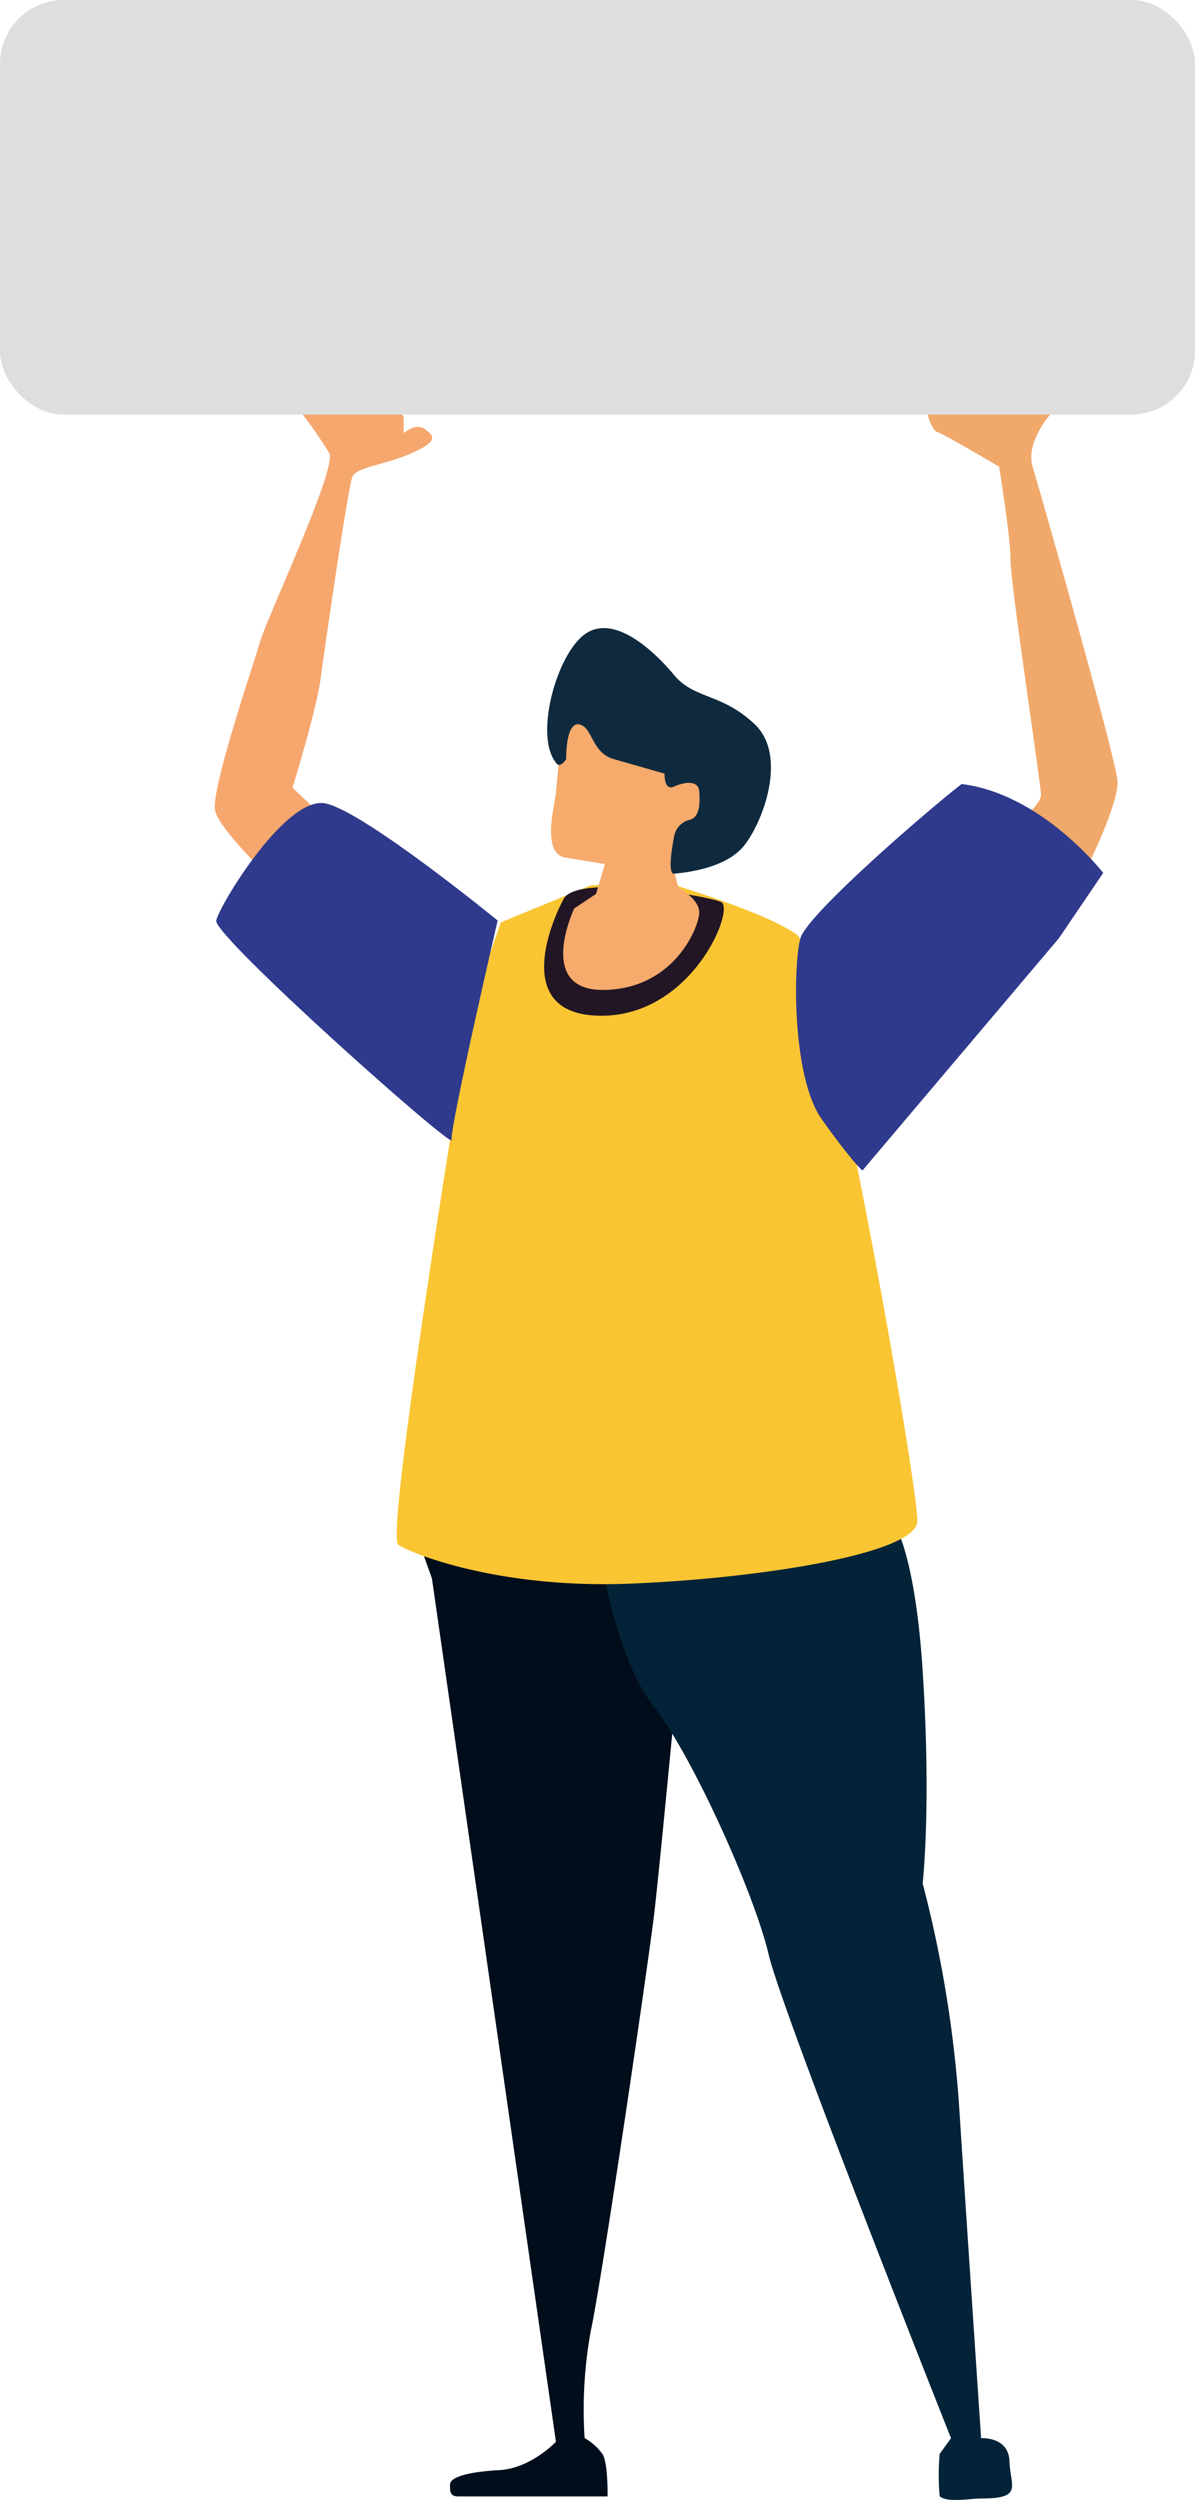 <svg xmlns="http://www.w3.org/2000/svg" width="150" height="313.553" viewBox="0 0 150 313.553"><defs><style>.a{isolation:isolate;}.b{fill:#010d1b;}.c{fill:#042338;}.d{fill:#f9c533;}.e{fill:#f0a96b;}.f{fill:#2f3a8c;}.g{fill:#f6a76e;}.h{fill:#221624;}.i{fill:#f6aa6c;}.j{fill:#0f2a3f;}.k{fill:#dedede;}</style></defs><g class="a" transform="translate(-1451 -436.24)"><path class="b" d="M3406.511,2866.114s-3.113,3.336-7.116,3.558-6.178.887-6.178,1.822,0,1.479,1.09,1.479h18.686s.078-4.126-.623-5.294a6.933,6.933,0,0,0-2.258-2.024,55.3,55.3,0,0,1,.778-13.469c1.324-5.917,7.163-45.7,7.942-52.165s4.134-42.2,4.134-42.2l-34.246-6.226,2.224,6.226Z" transform="translate(-1885.73 -2123.619)"/><path class="c" d="M3452.914,2748.536s3.336,2.669,4.448,19.791,0,26.685,0,26.685a151.023,151.023,0,0,1,4.67,29.354c1.112,17.122,2.669,40.249,2.669,40.249s3.454-.253,3.558,2.891,1.779,4.67-3.558,4.67c-1.4,0-4.2.552-5.2-.269a29.379,29.379,0,0,1,0-5.33l1.422-1.961s-21.125-53.147-22.9-60.708-9.562-24.906-14.454-31.132-6.671-19.346-6.671-19.346l23.794-8.005Z" transform="translate(-1890.549 -2122.563)"/><path class="d" d="M3410.505,2654.212l-11.341,4.67a104.962,104.962,0,0,0-4.892,17.79c-1.334,8.45-9.562,59.151-8.006,60.263s12.675,5.559,29.131,4.892,35.8-3.78,36.024-7.783-11.563-70.937-15.121-73.605-15.344-6.227-15.344-6.227Z" transform="translate(-1885.276 -2106.96)"/><path class="e" d="M3476.6,2633.786s3.816-3.026,3.816-4.342-3.816-26.316-3.816-29.343-1.447-11.843-1.447-11.843-7.369-4.342-7.763-4.342-1.184-1.71-1.184-2.237-3.816-5,1.184-5.527,12.5-.921,13.026-.526,1.184,6.053,1.184,6.053-3.158,3.553-2.237,6.579,10.526,36.712,10.658,39.475-3.684,10.658-4.079,11.184S3476.6,2633.786,3476.6,2633.786Z" transform="translate(-1898.746 -2093.489)"/><path class="f" d="M3467.326,2638.921c-3.48,2.643-19.346,16.233-20.236,19.346s-1.112,17.345,2.669,22.682,5.114,6.449,5.114,6.449l24.662-29.131,5.567-8.2S3477.409,2640.147,3467.326,2638.921Z" transform="translate(-1895.622 -2104.344)"/><path class="g" d="M3369.729,2581.97s-5.526-6.842.79-6.316,11.71,6.316,11.71,6.316v2.105s1.579-1.316,2.632-.526,1.974,1.448-1.579,3.026-6.974,1.71-7.5,3.026-3.421,21.053-3.948,25.132-3.553,13.816-3.553,13.816l5.132,4.868-3.684,10.527s-10.79-9.737-11.185-12.632,4.737-17.9,5.658-21.053,9.737-21.842,8.684-23.685A55.143,55.143,0,0,0,3369.729,2581.97Z" transform="translate(-1880.564 -2093.516)"/><path class="f" d="M3372.508,2641.852c4.959,1.114,21.559,14.677,21.559,14.677s-6.073,26.215-5.769,27.531-29.96-25.608-29.555-27.531S3367.549,2640.738,3372.508,2641.852Z" transform="translate(-1880.601 -2104.834)"/><path class="h" d="M3410.862,2655.97c-1.721,3.138-6.478,14.777,4.859,14.676s16.7-13.462,14.879-14.271S3412.583,2652.832,3410.862,2655.97Z" transform="translate(-1889.095 -2107.009)"/><path class="i" d="M3417.823,2624.77c-.3-.1-7.389,1.923-7.288,5.162a76.747,76.747,0,0,1-.506,7.793c0,.911-1.923,7.49,1.215,8s4.96.81,4.96.81l-1.113,3.745-2.733,1.822s-4.96,10.425,3.846,10.223,11.842-8,11.842-9.717-2.632-3.137-2.632-3.137l-.607-2.429s3.543-4.353,4.251-5.264,4.049-4.656,4.049-5.364-7.187-8.1-8.3-8.7S3417.823,2624.77,3417.823,2624.77Z" transform="translate(-1889.275 -2101.923)"/><path class="j" d="M3409.928,2632.163c.506.911,1.316-.405,1.316-.405s-.1-4.656,1.62-4.352,1.518,3.542,4.352,4.352l6.376,1.822s-.1,2.227,1.215,1.619,3.037-.81,3.138.607.1,3.138-1.113,3.543a2.59,2.59,0,0,0-2.024,2.024c-.2,1.012-.911,4.858,0,4.757s6.276-.506,8.7-3.441,5.567-11.336,1.417-15.284-7.592-3.137-10.122-6.174-7.389-7.592-11.032-5.263S3407.2,2628.722,3409.928,2632.163Z" transform="translate(-1889.174 -2100.308)"/><rect class="k" width="150" height="52" rx="8" transform="translate(1451 436.24)"/></g></svg>